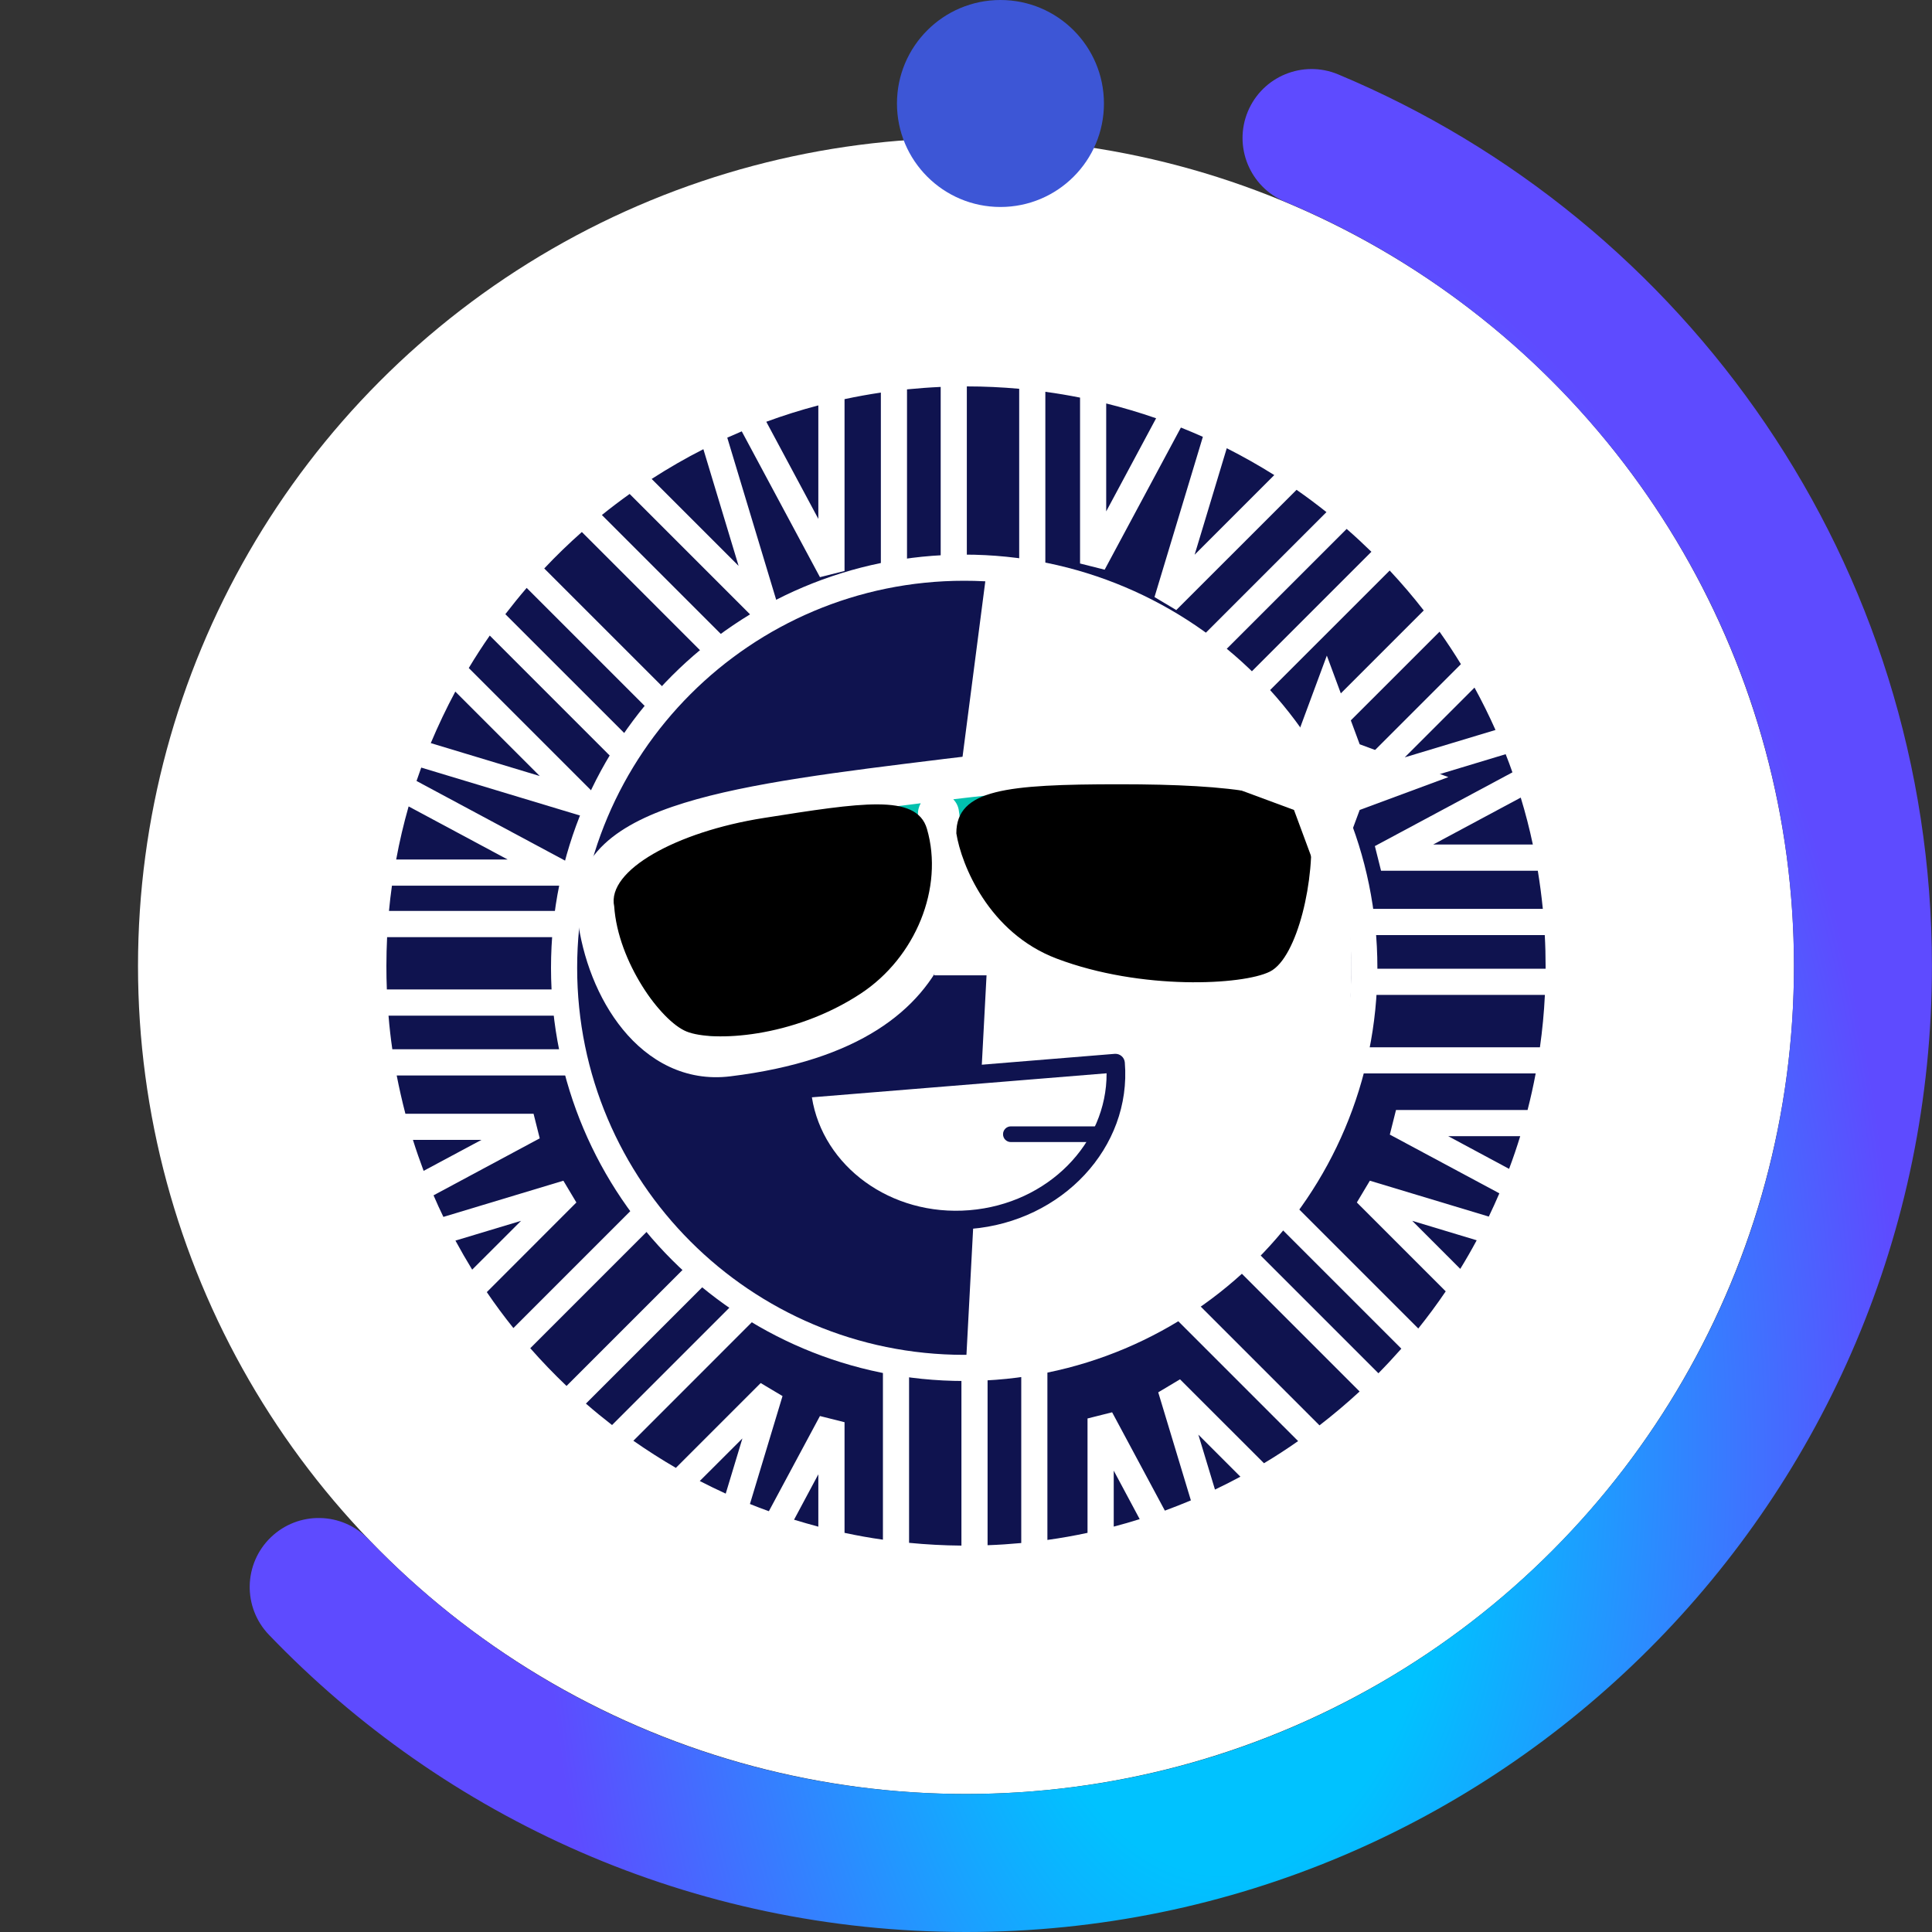 <svg width="30" height="30" viewBox="0 0 30 30" fill="none" xmlns="http://www.w3.org/2000/svg">
<rect x="0" y="0" width="30" height="30" fill="#333333" stroke="none"/>
<circle cx="15" cy="15" r="12.857" fill="white"/>
<ellipse cx="15" cy="15" rx="9" ry="9" fill="white"/>
<path fill-rule="evenodd" clipRule="evenodd" d="M13.678 6.096V10.123H14.084V6.046C14.257 6.029 14.431 6.016 14.607 6.008V10.123H15.013V6C15.287 6 15.558 6.013 15.826 6.037V10.123H16.232V6.084C16.414 6.108 16.593 6.139 16.771 6.174V8.75L17.153 8.846L18.337 6.639C18.452 6.685 18.566 6.733 18.678 6.783L17.927 9.271L18.265 9.473L20.133 7.606C20.291 7.716 20.446 7.832 20.597 7.952L17.793 10.756L18.08 11.043L20.911 8.213C21.042 8.327 21.17 8.446 21.295 8.568L18.45 11.413L18.737 11.7L21.579 8.859C21.764 9.057 21.941 9.264 22.108 9.479L19.312 12.275L19.599 12.562L22.353 9.809C22.469 9.973 22.58 10.141 22.685 10.313L20.953 12.045L21.156 12.383L23.38 11.711C23.417 11.805 23.452 11.898 23.485 11.993L21.349 13.138L21.445 13.521H23.879C23.911 13.716 23.937 13.914 23.957 14.113H20.255V14.52H23.987C23.996 14.679 24 14.839 24 15C24 15.014 24 15.028 24 15.042H20.255V15.449H23.989C23.976 15.723 23.95 15.994 23.912 16.262H20.255V16.668H23.846C23.81 16.86 23.768 17.049 23.72 17.236H21.677L21.581 17.618L23.282 18.53C23.23 18.651 23.175 18.772 23.118 18.891L21.271 18.334L21.069 18.672L22.449 20.052C22.315 20.25 22.172 20.443 22.023 20.629L19.622 18.228L19.334 18.516L21.76 20.942C21.645 21.072 21.526 21.2 21.404 21.324L18.965 18.885L18.677 19.172L21.112 21.607C20.912 21.791 20.704 21.967 20.489 22.133L18.103 19.747L17.815 20.035L20.157 22.377C19.985 22.498 19.808 22.613 19.627 22.721L18.323 21.418L17.985 21.62L18.492 23.298C18.358 23.354 18.224 23.407 18.088 23.457L17.269 21.93L16.887 22.026V23.802C16.682 23.846 16.474 23.883 16.264 23.912V20.691H15.858V23.96C15.685 23.976 15.511 23.988 15.335 23.994V20.691H14.929V24C14.655 23.998 14.384 23.983 14.116 23.957V20.691H13.71V23.908C13.509 23.88 13.31 23.844 13.114 23.802V22.084L12.732 21.988L11.939 23.466C11.84 23.431 11.742 23.393 11.645 23.354L12.151 21.678L11.812 21.476L10.495 22.793C10.269 22.662 10.049 22.521 9.835 22.372L12.149 20.057L11.862 19.77L9.504 22.128C9.366 22.021 9.23 21.91 9.098 21.795L11.492 19.401L11.205 19.113L8.797 21.521C8.601 21.334 8.413 21.139 8.234 20.935L10.63 18.539L10.343 18.251L7.972 20.622C7.827 20.442 7.689 20.255 7.559 20.064L8.95 18.672L8.748 18.334L6.885 18.896C6.832 18.786 6.78 18.674 6.732 18.561L8.381 17.676L8.285 17.294H6.295C6.244 17.098 6.199 16.9 6.16 16.7H9.687V16.293H6.092C6.067 16.121 6.047 15.947 6.033 15.771H9.687V15.364H6.007C6.002 15.243 6 15.122 6 15C6 14.85 6.004 14.7 6.011 14.552H9.687V14.145H6.04C6.052 14.014 6.068 13.883 6.086 13.753H8.691L8.788 13.371L6.468 12.127C6.492 12.057 6.516 11.988 6.541 11.919L9.038 12.673L9.241 12.335L7.279 10.373C7.382 10.201 7.491 10.033 7.605 9.869L10.32 12.585L10.608 12.297L7.847 9.537C7.954 9.398 8.064 9.262 8.178 9.129L10.977 11.928L11.265 11.64L8.451 8.827C8.637 8.629 8.832 8.441 9.035 8.261L11.839 11.066L12.127 10.778L9.346 7.997C9.486 7.884 9.63 7.775 9.777 7.67L11.754 9.647L12.092 9.444L11.293 6.796C11.367 6.763 11.442 6.73 11.518 6.698L12.732 8.962L13.114 8.866V6.198C13.3 6.158 13.488 6.124 13.678 6.096ZM12.707 6.295C12.432 6.367 12.163 6.452 11.899 6.549L12.707 8.057V6.295ZM10.922 6.975L11.469 8.787L10.119 7.437C10.378 7.27 10.646 7.115 10.922 6.975ZM7.07 10.739C6.931 10.999 6.804 11.266 6.689 11.539L8.381 12.05L7.07 10.739ZM6.345 12.522C6.268 12.792 6.203 13.067 6.152 13.346H7.882L6.345 12.522ZM6.412 17.7C6.463 17.863 6.519 18.023 6.578 18.181L7.476 17.7H6.412ZM7.072 19.264C7.155 19.417 7.242 19.568 7.332 19.715L8.091 18.957L7.072 19.264ZM10.866 22.997C10.999 23.065 11.133 23.131 11.269 23.193L11.528 22.336L10.866 22.997ZM12.33 23.598C12.455 23.636 12.581 23.672 12.707 23.706V22.893L12.33 23.598ZM17.294 23.705C17.429 23.67 17.564 23.631 17.697 23.589L17.294 22.836V23.705ZM18.866 23.13C18.999 23.067 19.131 23 19.261 22.93L18.608 22.277L18.866 23.13ZM22.675 19.703C22.764 19.558 22.849 19.41 22.93 19.259L21.929 18.957L22.675 19.703ZM23.433 18.15C23.496 17.983 23.553 17.814 23.606 17.642H22.487L23.433 18.15ZM23.802 13.114C23.75 12.867 23.687 12.624 23.614 12.385L22.254 13.114H23.802ZM23.222 11.335C23.122 11.11 23.013 10.891 22.896 10.677L21.813 11.76L23.222 11.335ZM19.787 7.377C19.548 7.227 19.302 7.088 19.049 6.96L18.55 8.614L19.787 7.377ZM17.952 6.495C17.699 6.407 17.44 6.33 17.177 6.265V7.941L17.952 6.495Z" fill="#0F134F"/>
<path d="M14.972 21.241C18.403 21.241 21.185 18.46 21.185 15.028C21.185 11.597 18.403 8.815 14.972 8.815C11.541 8.815 8.759 11.597 8.759 15.028C8.759 18.46 11.541 21.241 14.972 21.241Z" fill="#0F134F" stroke="white" stroke-width="0.406"/>
<path fill-rule="evenodd" clipRule="evenodd" d="M15.319 8.879L14.506 15.145H15.319L15 21.17C15 21.17 16.53 21.498 18.87 19.859C21.21 18.22 21.321 14.472 20.58 12.569C19.839 10.667 18.51 9.779 17.79 9.419C17.07 9.059 15.319 8.879 15.319 8.879Z" fill="white"/>
<path d="M9.284 14.21C9.424 15.349 10.165 16.535 11.304 16.395C15.169 15.92 14.626 13.437 14.574 12.632C14.854 14.91 16.584 15.746 19.483 15.39C20.345 15.284 20.699 13.598 20.603 12.82C20.484 11.848 17.909 11.706 14.7 12.1C11.491 12.494 9.11 12.786 9.284 14.21Z" fill="#01C1AE"/>
<path fill-rule="evenodd" clipRule="evenodd" d="M14.802 12.411C14.849 12.459 14.882 12.523 14.89 12.595C15.02 13.65 15.474 14.328 16.198 14.72C16.943 15.123 18.022 15.25 19.443 15.075C19.553 15.062 19.669 14.997 19.788 14.852C19.909 14.706 20.015 14.499 20.1 14.255C20.271 13.761 20.327 13.195 20.286 12.861C20.275 12.776 20.21 12.656 19.946 12.533C19.685 12.412 19.293 12.32 18.777 12.267C17.766 12.164 16.371 12.221 14.802 12.411ZM14.297 12.473C12.873 12.649 11.671 12.813 10.817 13.076C10.346 13.221 10.02 13.386 9.824 13.57C9.645 13.738 9.57 13.924 9.601 14.173C9.665 14.695 9.866 15.216 10.166 15.581C10.461 15.941 10.831 16.133 11.265 16.079C13.124 15.851 13.833 15.157 14.115 14.511C14.37 13.927 14.314 13.324 14.274 12.88C14.266 12.799 14.259 12.724 14.255 12.655C14.25 12.589 14.267 12.526 14.297 12.473ZM20.216 11.955C20.569 12.12 20.87 12.382 20.92 12.783C20.974 13.228 20.901 13.893 20.703 14.464C20.604 14.751 20.466 15.034 20.281 15.259C20.094 15.484 19.843 15.67 19.521 15.709C18.044 15.891 16.808 15.777 15.893 15.282C15.461 15.047 15.111 14.734 14.844 14.344C14.809 14.484 14.761 14.626 14.7 14.767C14.3 15.682 13.348 16.467 11.342 16.713C10.637 16.8 10.067 16.469 9.672 15.986C9.282 15.51 9.043 14.869 8.967 14.251C8.91 13.788 9.068 13.403 9.386 13.104C9.688 12.821 10.125 12.621 10.629 12.466C11.63 12.157 13.05 11.983 14.63 11.789L14.661 11.785C16.275 11.586 17.748 11.521 18.842 11.632C19.386 11.687 19.861 11.789 20.216 11.955Z" fill="white"/>
<path d="M15.065 18.937C16.412 18.827 17.422 17.74 17.321 16.509L12.445 16.907C12.546 18.138 13.719 19.047 15.065 18.937Z" fill="white"/>
<path fill-rule="evenodd" clipRule="evenodd" d="M12.3 16.919C12.294 16.839 12.353 16.769 12.433 16.762L17.309 16.364C17.389 16.358 17.459 16.417 17.466 16.497C17.574 17.82 16.491 18.966 15.077 19.082C13.663 19.197 12.408 18.242 12.3 16.919ZM12.607 17.039C12.776 18.106 13.829 18.892 15.053 18.792C16.278 18.692 17.189 17.746 17.183 16.666L12.607 17.039Z" fill="#0F134F"/>
<path fill-rule="evenodd" clipRule="evenodd" d="M15.575 17.612C15.575 17.545 15.629 17.49 15.697 17.49H17.099C17.166 17.49 17.221 17.545 17.221 17.612C17.221 17.68 17.166 17.734 17.099 17.734H15.697C15.629 17.734 15.575 17.68 15.575 17.612Z" fill="#0F134F"/>
<path d="M16.422 14.854C15.377 14.459 14.961 13.412 14.884 12.938C14.884 12.299 15.61 12.212 17.381 12.212C19.151 12.212 20.226 12.357 20.313 12.822C20.4 13.635 20.11 14.854 19.703 15.057C19.297 15.26 17.729 15.348 16.422 14.854Z" fill="black" stroke="black" stroke-width="0.068"/>
<path d="M13.348 15.399C14.187 14.846 14.623 13.78 14.361 12.88C14.213 12.367 13.396 12.493 11.865 12.735C10.5 12.95 9.455 13.548 9.571 14.07C9.629 14.927 10.29 15.831 10.674 15.986C11.059 16.142 12.3 16.09 13.348 15.399Z" fill="black" stroke="black" stroke-width="0.068"/>
<path d="M20.603 10.18L21.113 11.557L22.49 12.067L21.113 12.577L20.603 13.954L20.093 12.577L18.716 12.067L20.093 11.557L20.603 10.18Z" fill="white"/>
<path fill-rule="evenodd" clipRule="evenodd" d="M19.377 1.73C19.606 1.184 20.233 0.927 20.779 1.155C26.192 3.417 29.999 8.763 29.999 15C29.999 23.284 23.284 30 15 30C10.746 30 6.904 28.228 4.176 25.385C3.766 24.958 3.78 24.28 4.207 23.87C4.634 23.46 5.312 23.474 5.722 23.901C8.063 26.341 11.353 27.857 15 27.857C22.1 27.857 27.856 22.101 27.856 15C27.856 9.657 24.596 5.073 19.953 3.132C19.407 2.904 19.149 2.276 19.377 1.73Z" fill="url(#paint0_angular_594_20921)"/>
<circle cx="15.535" cy="1.607" r="1.607" fill="#3D56D6"/>
<defs>
<radialGradient id="paint0_angular_594_20921" cx="0" cy="0" r="1" gradientUnits="userSpaceOnUse" gradientTransform="translate(18.936 22.448) rotate(90) scale(32.402 17.679)">
<stop offset="0.2" stop-color="#00C2FF"/>
<stop offset="0.592" stop-color="#5E4BFF"/>
</radialGradient>
</defs>
</svg>

